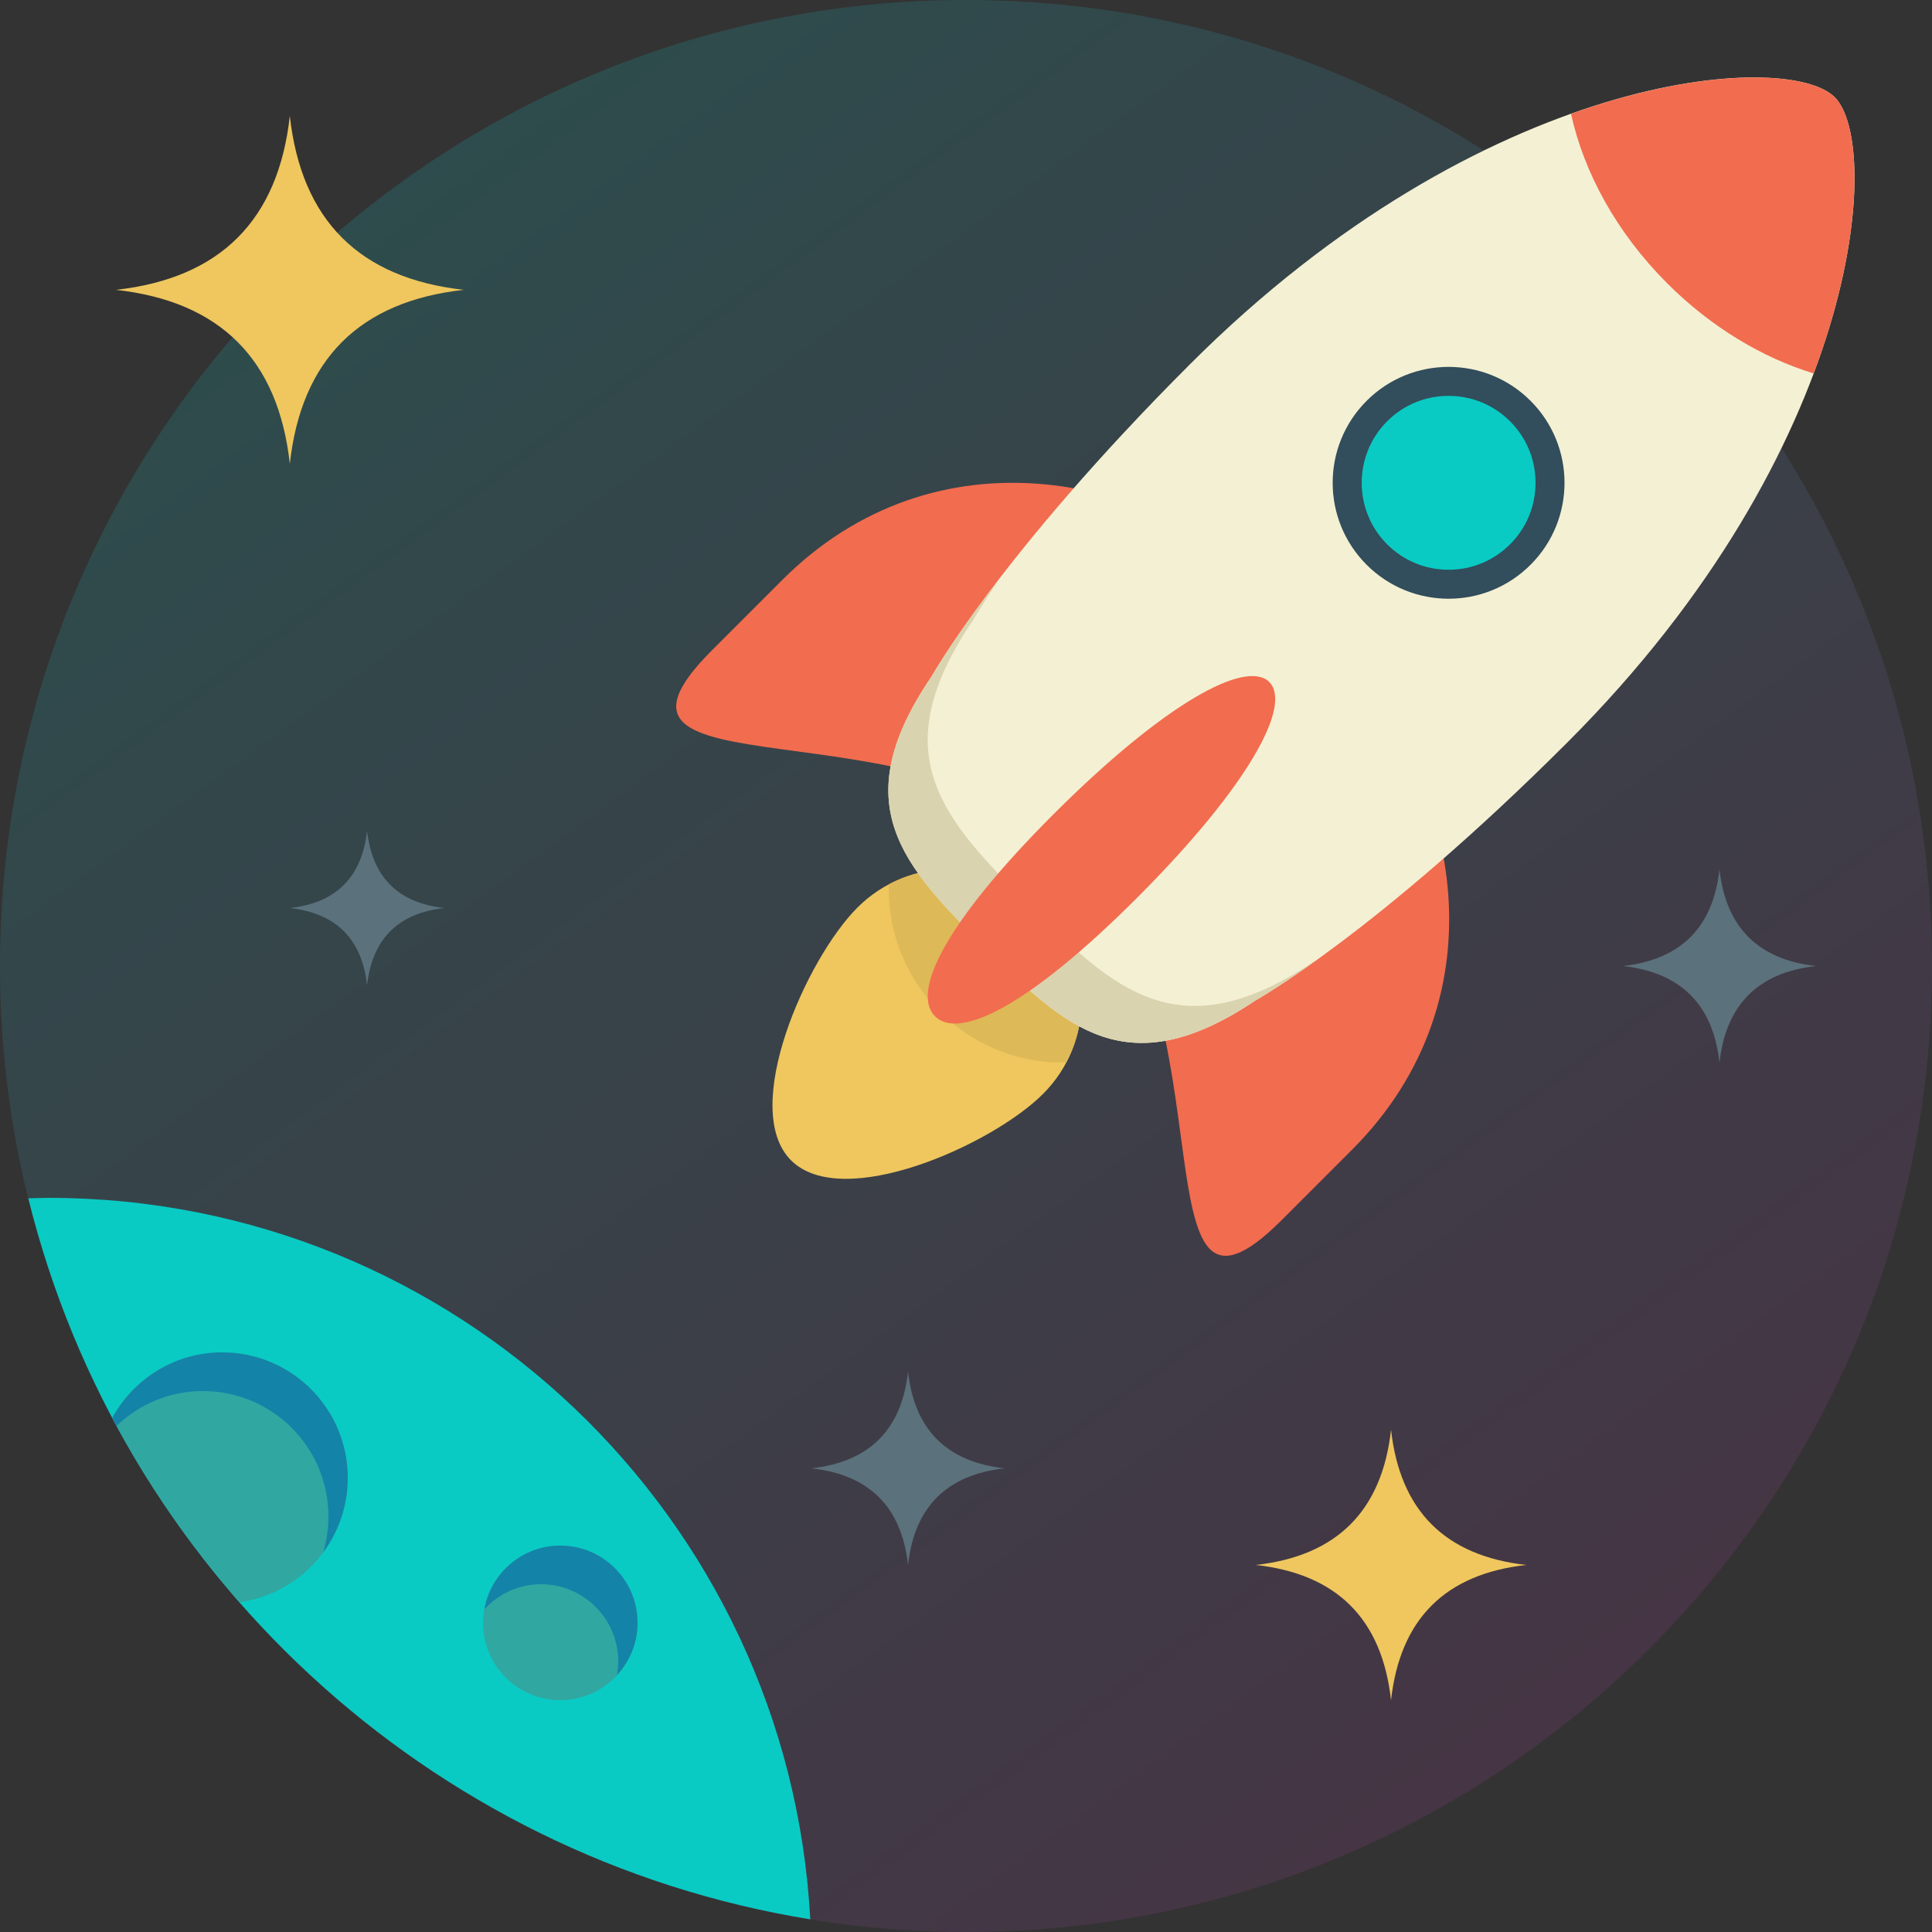 <?xml version="1.0" encoding="UTF-8"?>
<svg width="100px" height="100px" viewBox="0 0 100 100" version="1.1" xmlns="http://www.w3.org/2000/svg" xmlns:xlink="http://www.w3.org/1999/xlink">
    <rect x="0" y="0" width="100" height="100" fill="#333333" stroke="none"/>
    <!-- Generator: Sketch 52.2 (67145) - http://www.bohemiancoding.com/sketch -->
    <title>icon-rocket</title>
    <desc>Created with Sketch.</desc>
    <defs>
        <linearGradient x1="12.906%" y1="0%" x2="85.982%" y2="100%" id="linearGradient-1">
            <stop stop-color="#0FA49F" offset="0%"></stop>
            <stop stop-color="#8C2E74" offset="100%"></stop>
        </linearGradient>
    </defs>
    <g id="icon-rocket" stroke="none" stroke-width="1" fill="none" fill-rule="evenodd">
        <g>
            <path d="M50,0 C22.386,0 0,22.386 0,50 C0,77.615 22.386,100 50,100 C77.613,100 100,77.615 100,50 C100,22.386 77.613,0 50,0 Z" id="Path" fill="url(#linearGradient-1)" fill-rule="nonzero" opacity="0.243"></path>
            <path d="M53.994,46.979 C56.65,49.639 56.65,53.954 53.994,56.614 C51.338,59.276 43.598,62.718 40.942,60.056 C38.286,57.394 41.721,49.639 44.377,46.979 C47.033,44.317 51.338,44.317 53.994,46.979 Z" id="Path" fill="#EFC75E"></path>
            <path d="M46.012,45.77 L46,46 C46,50.97 50.03,55 55,55 L55.193,54.99 C56.558,52.415 56.16,49.147 53.994,46.978 C51.832,44.813 48.58,44.41 46.012,45.77 Z" id="Path" fill="#DEB957"></path>
            <path d="M1.466,62.026 C6.221,81.279 22.125,96.13 41.94,99.343 C40.819,78.531 23.592,62 2.5,62 C2.153,62 1.811,62.018 1.466,62.026 Z" id="Path" fill="#09CBC4"></path>
            <g id="Group" transform="translate(5, 70)" fill="#31A7A2">
                <path d="M7.394,12.932 C10.56,12.495 13,9.786 13,6.5 C13,2.909 10.09,0 6.5,0 C4.043,0 1.905,1.364 0.8,3.376 C2.626,6.821 4.845,10.023 7.394,12.932 Z" id="Path"></path>
                <circle id="Oval" cx="24" cy="14" r="4"></circle>
            </g>
            <path d="M15.001,6.002 C14.401,11.4 11.401,14.401 6.001,15.002 C11.401,15.602 14.401,18.603 15.001,24.002 C15.601,18.603 18.602,15.602 24.002,15.002 C18.602,14.401 15.601,11.4 15.001,6.002 Z M72,74.002 C71.533,78.2 69.201,80.534 65,81.002 C69.201,81.468 71.533,83.802 72,88.002 C72.467,83.802 74.801,81.468 79.002,81.002 C74.801,80.534 72.467,78.2 72,74.002 Z" id="Shape" fill="#EFC75E" fill-rule="nonzero"></path>
            <path d="M89,45.001 C88.668,48 87,49.668 84,50.002 C87,50.334 88.668,52.002 89,55.001 C89.334,52.002 91,50.334 94,50.002 C91,49.668 89.334,48 89,45.001 Z M19,43 C18.733,45.399 17.4,46.734 15,47 C17.4,47.267 18.733,48.601 19,51 C19.267,48.602 20.6,47.268 23,47 C20.601,46.734 19.267,45.399 19,43 Z M47,71 C46.667,74 45,75.668 42,76.001 C45,76.334 46.667,78.002 47,81.001 C47.333,78.002 49,76.334 52,76.001 C49,75.668 47.334,74 47,71 Z" id="Shape" fill="#5B717C" fill-rule="nonzero"></path>
            <path d="M67.957,32.042 C76.1,40.186 77.73,51.759 69.992,59.498 L66.338,63.153 C58.6,70.89 63.959,52.328 55.815,44.184 C47.672,36.04 29.109,41.399 36.848,33.661 L40.503,30.006 C48.241,22.269 59.812,23.899 67.957,32.042 Z" id="Path" fill="#F26C4F"></path>
            <path d="M94.967,5.033 C97.442,7.508 96.354,23.2 81.139,38.416 C71.23,48.324 64.971,51.79 64.971,51.79 C58.344,56.24 55.139,53.201 50.969,49.031 C46.769,44.83 43.697,41.652 48.21,35.029 C48.21,35.029 51.723,28.724 61.585,18.862 C76.787,3.658 92.482,2.549 94.967,5.033 Z" id="Path" fill="#F4F0D3"></path>
            <path d="M74.979,30.24 C73.577,30.24 72.258,29.694 71.266,28.702 C69.219,26.655 69.221,23.324 71.266,21.277 C72.258,20.286 73.577,19.74 74.979,19.74 C76.381,19.74 77.7,20.286 78.692,21.277 C79.684,22.269 80.229,23.588 80.229,24.99 C80.229,26.392 79.684,27.711 78.692,28.702 C77.7,29.693 76.381,30.24 74.979,30.24 Z" id="Path" fill="#09CBC4"></path>
            <path d="M74.979,20.49 C76.18,20.49 77.311,20.958 78.161,21.807 C79.013,22.658 79.479,23.787 79.479,24.99 C79.479,26.192 79.012,27.322 78.161,28.172 C77.311,29.022 76.181,29.49 74.979,29.49 C73.776,29.49 72.647,29.022 71.797,28.172 C70.043,26.418 70.043,23.562 71.797,21.807 C72.646,20.958 73.775,20.49 74.979,20.49 Z M74.979,18.99 C73.444,18.99 71.907,19.575 70.737,20.747 C68.393,23.091 68.393,26.89 70.737,29.233 C71.907,30.404 73.444,30.99 74.979,30.99 C76.514,30.99 78.049,30.404 79.221,29.233 C81.565,26.89 81.565,23.091 79.221,20.747 C78.049,19.576 76.514,18.99 74.979,18.99 Z" id="Shape" fill="#324D5B" fill-rule="nonzero"></path>
            <path d="M28,82 C30.209,82 32,83.791 32,86 C32,86.242 31.97,86.477 31.929,86.707 C32.588,85.993 33,85.048 33,84 C33,81.791 31.209,80 29,80 C27.033,80 25.406,81.423 25.071,83.293 C25.802,82.503 26.839,82 28,82 Z M11.5,70 C9.039,70 6.914,71.379 5.811,73.396 L6.023,73.81 C7.188,72.695 8.759,72 10.5,72 C14.09,72 17,74.909 17,78.5 C17,79.143 16.903,79.763 16.729,80.349 C17.524,79.271 18,77.942 18,76.5 C18,72.909 15.09,70 11.5,70 Z" id="Shape" fill="#1483A8" fill-rule="nonzero"></path>
            <path d="M81.316,5.891 C81.978,8.912 83.662,12.036 86.302,14.672 C88.589,16.956 91.241,18.521 93.876,19.331 C96.622,12.006 96.358,6.426 94.966,5.033 C93.611,3.678 88.316,3.399 81.316,5.891 Z" id="Path" fill="#F26C4F"></path>
            <path d="M68.023,49.756 C61.043,54.444 57.666,51.243 53.275,46.85 C48.85,42.426 45.613,39.078 50.367,32.1 C50.367,32.1 50.833,31.269 51.87,29.765 C49.279,33.116 48.208,35.029 48.208,35.029 C43.695,41.653 46.767,44.831 50.967,49.031 C55.137,53.201 58.342,56.24 64.969,51.79 C64.969,51.79 66.123,51.148 68.213,49.644 L68.023,49.756 Z" id="Path" fill="#DAD3AF"></path>
            <path d="M65.697,35.302 C66.892,36.496 64.623,40.702 58.849,46.475 C53.076,52.248 49.592,53.797 48.396,52.603 C47.202,51.409 48.751,47.923 54.524,42.15 C60.297,36.377 64.504,34.107 65.697,35.302 Z" id="Path" fill="#F26C4F"></path>
        </g>
    </g>
</svg>